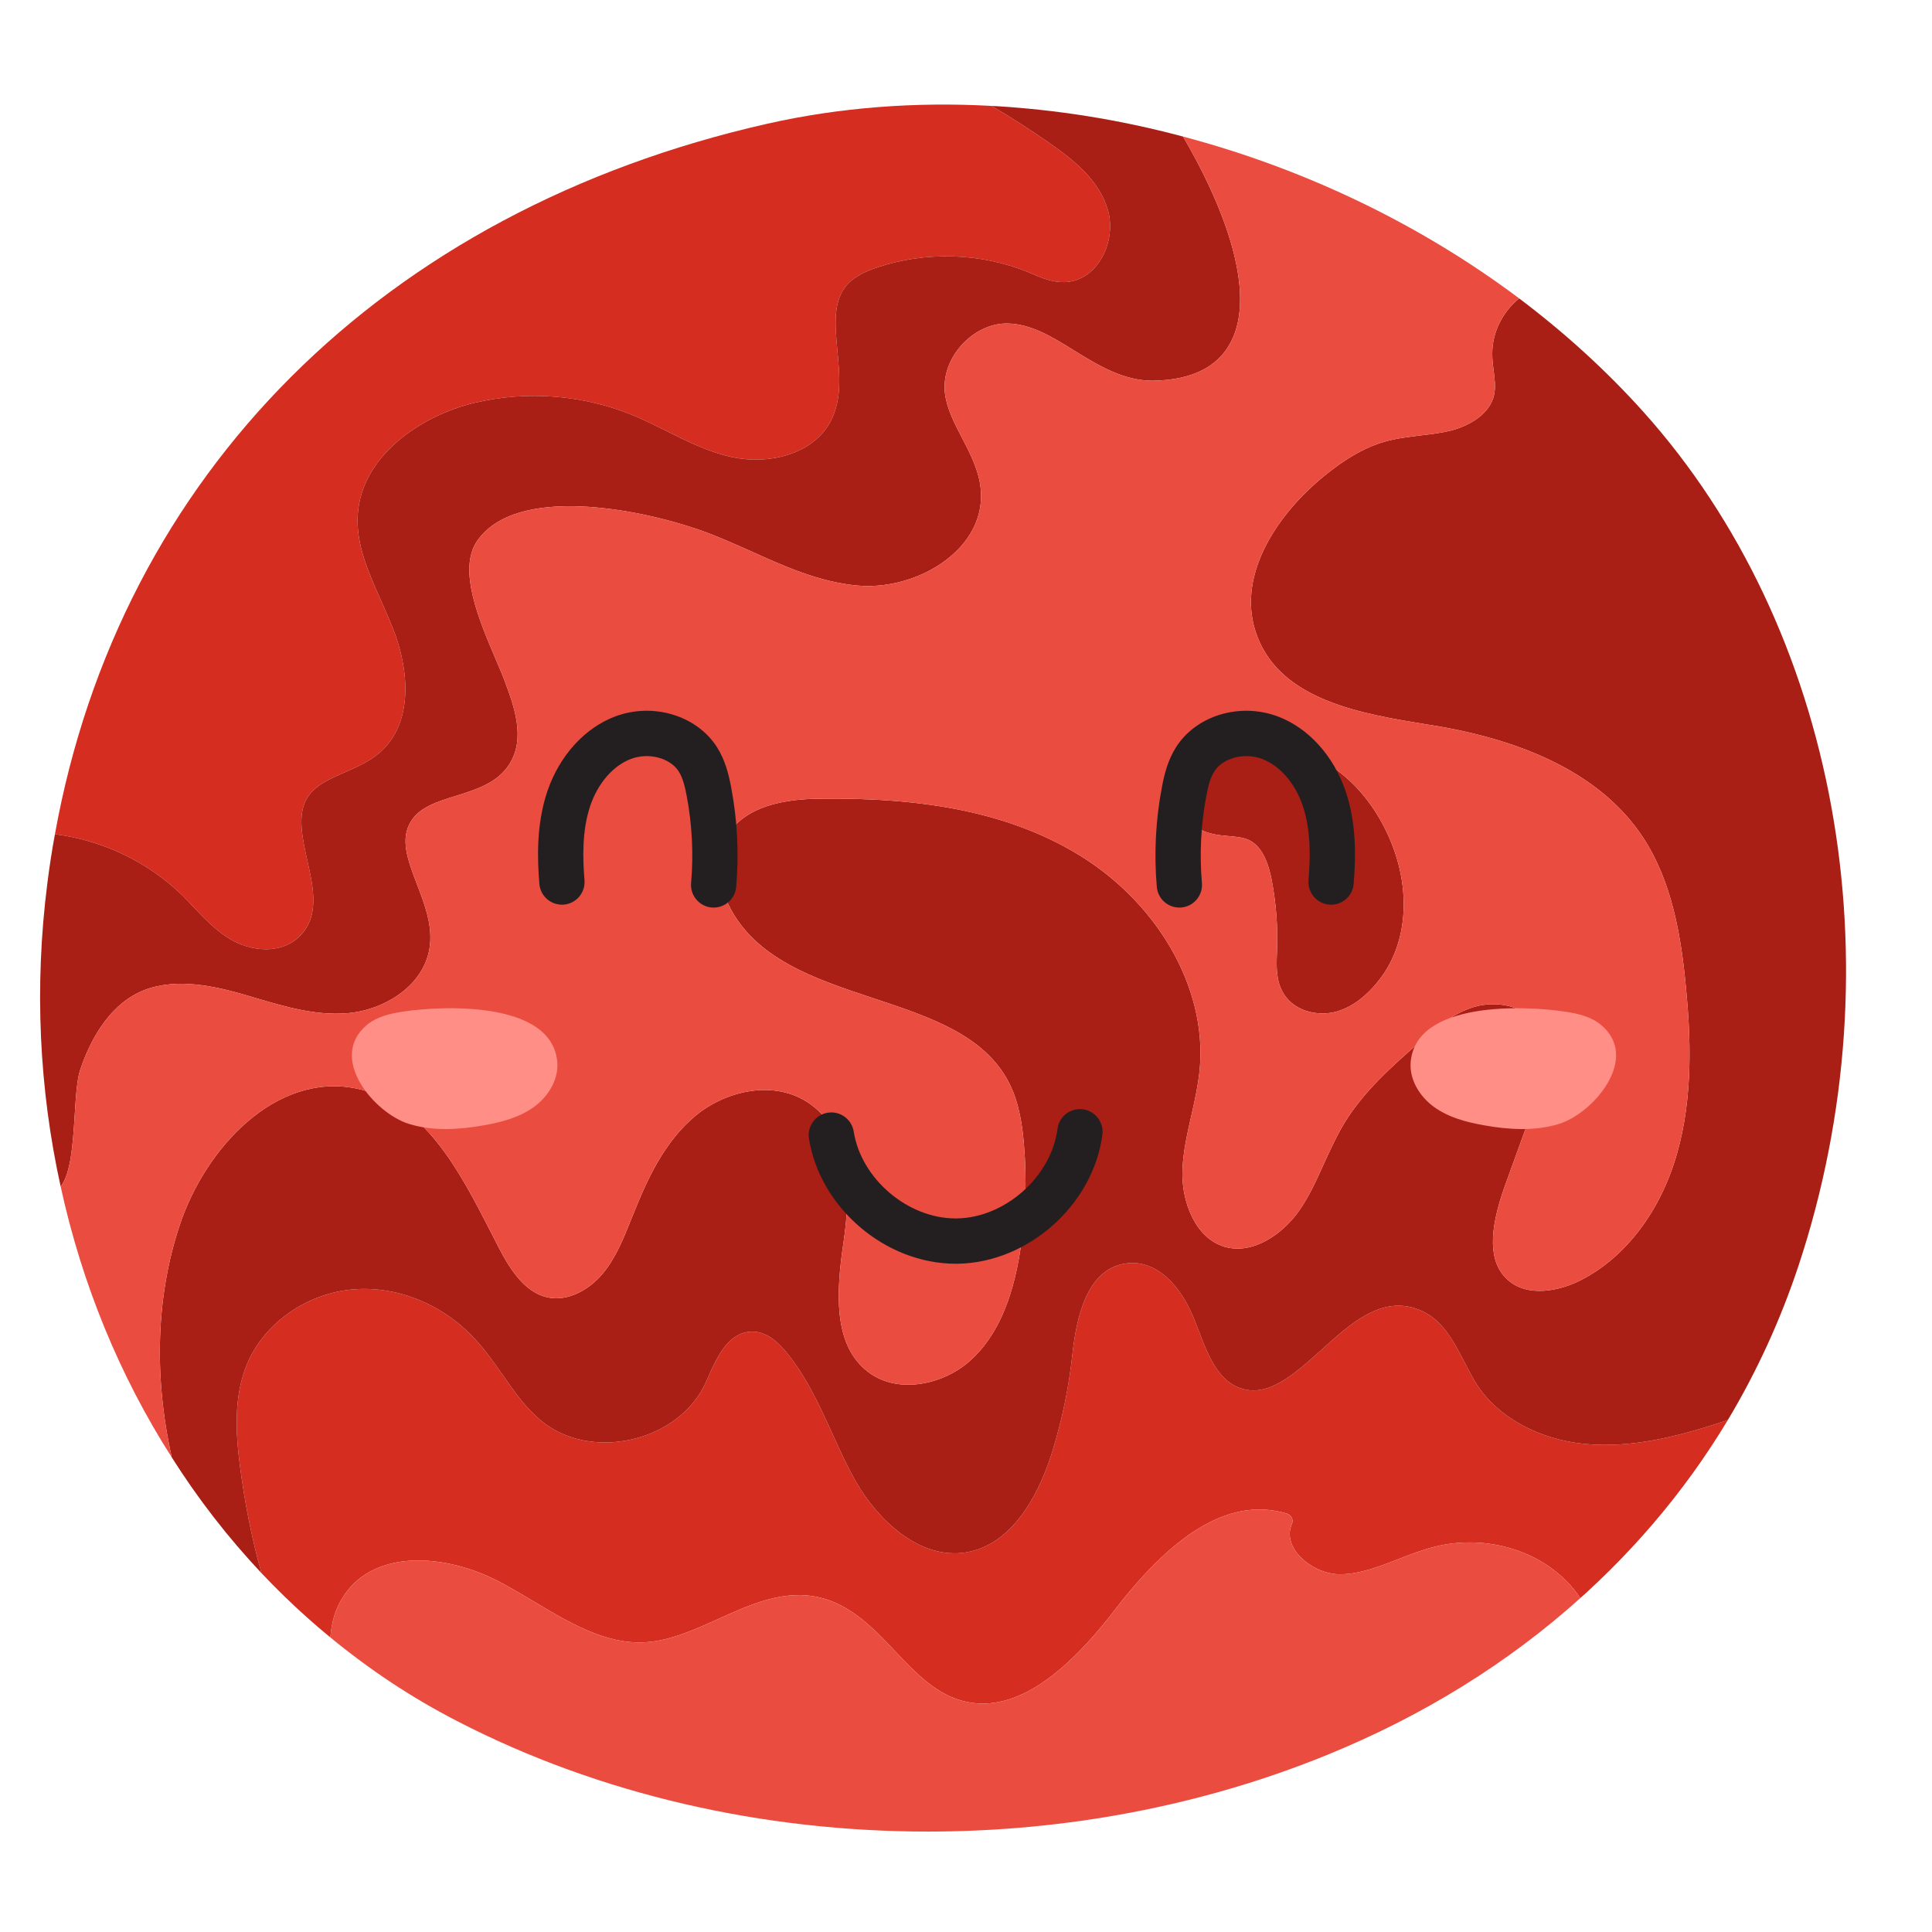 <svg xmlns="http://www.w3.org/2000/svg" xmlns:xlink="http://www.w3.org/1999/xlink" width="800" zoomAndPan="magnify" viewBox="0 0 600 600" height="800" preserveAspectRatio="xMidYMid meet" version="1.0"><path fill="#d52d20" d="M 341.152 81.66 C 338.48 85.41 334.684 87.523 330.559 87.617 C 326.949 87.711 323.762 86.398 320.668 85.082 L 319.449 84.566 C 304.684 78.52 287.527 77.957 272.387 83.066 C 269.434 84.051 265.777 85.551 263.293 88.18 C 258.559 93.289 259.309 100.887 260.059 108.859 C 260.762 116.27 261.465 123.914 258.09 130.574 C 252.605 141.312 238.402 144.406 227.199 141.922 C 219.98 140.328 213.371 137.047 206.996 133.855 C 203.762 132.262 200.387 130.574 197.059 129.168 C 181.496 122.648 163.824 121.195 147.418 125.086 C 130.637 129.07 112.121 141.688 111.09 160.023 C 110.574 169.215 114.418 177.75 118.449 186.801 C 119.719 189.664 120.98 192.57 122.152 195.477 C 127.074 208.047 128.527 224.738 117.746 233.883 C 114.605 236.559 110.809 238.199 107.105 239.84 C 102.328 241.902 97.781 243.871 95.391 247.812 C 92.25 253.016 93.891 260.238 95.438 267.227 C 97.406 275.996 99.418 285.094 92.48 291.285 C 89.668 293.77 86.152 294.801 82.59 294.801 C 78.605 294.801 74.621 293.535 71.48 291.66 C 67.121 289.031 63.652 285.375 60.277 281.855 C 59.105 280.59 57.938 279.371 56.715 278.152 C 46.027 267.695 31.871 260.941 17.059 259.066 C 37.219 147.363 118.871 65.434 238.309 38.422 C 260.762 33.359 284.246 31.578 307.918 32.891 C 313.965 36.406 320.059 40.348 326.105 44.566 C 333.84 49.961 341.34 56.152 344.012 65.012 C 345.652 70.453 344.523 76.973 341.152 81.66 Z M 341.152 81.66 " fill-opacity="1" fill-rule="nonzero"/><path fill="#d52d20" d="M 484.855 501.465 C 486.855 499.777 488.832 498.062 490.773 496.316 C 489.559 494.434 488.145 492.695 486.551 491.102 C 476.473 480.84 460.402 476.617 445.488 480.371 C 441.602 481.352 437.805 482.801 434.152 484.262 C 428.191 486.559 422.57 488.762 416.574 488.906 C 411.23 489.086 405.184 485.945 402.23 481.543 C 400.961 479.617 399.746 476.617 401.195 473.332 C 401.477 472.676 401.477 472.016 401.195 471.414 C 400.918 470.801 400.402 470.332 399.793 470.098 C 383.098 464.984 365.57 474.746 346.211 499.973 C 328.215 523.414 312.32 532.562 297.699 527.871 C 289.969 525.387 284.152 519.293 278.008 512.82 C 271.355 505.789 264.418 498.512 254.762 496.172 C 243.648 493.453 233.203 498.188 223.078 502.781 C 215.715 506.113 208.164 509.531 200.527 510.012 C 188.152 510.801 176.715 503.906 165.609 497.254 C 162.324 495.281 159.039 493.355 155.719 491.57 C 138.836 482.477 116.617 480.887 106.871 495.426 C 104.109 499.504 102.93 503.906 102.605 508.508 C 105.164 510.617 107.773 512.668 110.422 514.664 C 99.938 506.785 90.16 498.043 81.188 488.527 C 78.137 477.555 75.934 466.344 74.484 455 C 73.215 445.105 72.516 433.609 76.781 423.48 C 82.125 410.824 95.434 401.539 109.871 400.414 C 123.465 399.336 137.477 405.051 147.422 415.746 C 150.699 419.258 153.414 423.203 156.133 427 C 159.84 432.395 163.406 437.41 168.184 441.309 C 175.445 447.305 185.945 449.418 196.359 446.98 C 206.719 444.586 215.25 438.02 219.137 429.441 L 219.938 427.66 C 222.699 421.418 226.453 412.984 234.418 413.586 C 238.684 413.965 241.824 417.152 243.84 419.5 C 250.262 427.145 254.387 436.238 258.418 445.051 C 260.711 450.168 263.105 455.414 265.867 460.25 C 272.527 471.836 285.469 484.496 300.039 482.102 C 315.84 479.48 323.668 461.098 326.945 450.355 C 329.852 440.785 331.91 430.945 332.992 421.039 C 334.262 409.32 337.445 393.562 350.344 392.293 C 358.82 391.5 366.648 398.441 371.336 410.867 L 371.902 412.324 C 374.902 420.25 377.996 428.504 384.98 431.035 C 393.699 434.223 401.762 426.957 410.34 419.258 C 419.527 410.914 429.086 402.332 440.434 406.645 C 447.793 409.418 451.348 416.359 454.82 423.059 C 456.09 425.496 457.262 427.793 458.617 429.953 C 465.18 440.082 477.742 447.023 492.176 448.43 C 506.621 449.844 521.199 445.945 532.258 442.434 C 533.707 441.965 535.164 441.488 536.613 440.973 C 522.945 463.73 505.52 484.062 484.855 501.465 Z M 484.855 501.465 " fill-opacity="1" fill-rule="nonzero"/><path fill="#aa1f15" d="M 382.965 104.734 C 379.168 113.547 370.727 118.102 357.793 118.238 C 348.973 118.191 341.246 113.602 333.883 109.047 C 326.809 104.645 320.148 100.512 312.699 100.465 L 312.652 100.465 C 307.496 100.465 302.34 102.996 298.5 107.316 C 294.648 111.676 292.82 117.113 293.477 122.27 C 294.09 126.961 296.34 131.32 298.734 135.918 C 301.352 140.98 304.07 146.137 304.59 152.055 C 305.195 159.086 302.574 165.648 297.086 171.094 C 289.402 178.684 277.215 182.906 266.012 181.828 C 254.387 180.703 243.648 175.922 233.293 171.23 C 228 168.891 222.555 166.406 217.074 164.523 C 198.465 158.051 160.121 150.461 148.125 168.09 C 142.121 176.957 148.871 192.801 153.793 204.344 C 154.875 206.918 155.898 209.258 156.656 211.277 C 159.652 219.297 163.359 229.293 158.148 237.402 C 154.449 243.164 147.934 245.184 141.652 247.152 C 135.887 248.938 130.406 250.629 127.688 254.988 C 124.125 260.613 126.652 267.133 129.516 274.684 C 131.855 280.734 134.203 286.965 133.547 293.348 C 132.23 306.105 119.109 313.887 107.484 314.688 C 97.918 315.391 88.641 312.668 79.688 310.039 C 77.816 309.484 75.98 308.914 74.105 308.402 C 64.875 305.871 53.012 303.523 43.125 308.215 C 33.188 312.992 27.754 323.832 24.938 332.133 C 23.902 335.133 23.531 340.852 23.199 346.387 C 22.598 355.625 22.031 364.305 18.844 368.523 C 12.184 338.363 10.59 306.477 14.723 274.164 C 15.371 269.102 16.125 264.035 17.062 259.066 C 31.875 260.945 46.031 267.699 56.723 278.152 C 57.938 279.375 59.105 280.59 60.273 281.859 C 63.648 285.371 67.125 289.035 71.48 291.656 C 74.621 293.539 78.605 294.797 82.594 294.797 C 86.156 294.797 89.668 293.773 92.484 291.289 C 99.422 285.094 97.406 276 95.434 267.23 C 93.887 260.234 92.25 253.016 95.391 247.812 C 97.785 243.875 102.328 241.906 107.105 239.844 C 110.812 238.195 114.602 236.559 117.742 233.883 C 128.523 224.734 127.074 208.043 122.152 195.477 C 120.984 192.566 119.715 189.66 118.453 186.797 C 114.422 177.75 110.582 169.215 111.094 160.02 C 112.117 141.691 130.641 129.066 147.422 125.09 C 163.828 121.191 181.492 122.648 197.062 129.168 C 200.391 130.57 203.766 132.266 206.996 133.859 C 213.367 137.047 219.98 140.332 227.199 141.926 C 238.402 144.41 252.602 141.312 258.094 130.57 C 261.469 123.91 260.758 116.266 260.055 108.855 C 259.309 100.887 258.562 93.289 263.293 88.176 C 265.777 85.555 269.43 84.051 272.383 83.07 C 287.527 77.957 304.68 78.516 319.449 84.566 L 320.664 85.086 C 323.758 86.395 326.945 87.707 330.555 87.617 C 334.684 87.52 338.48 85.41 341.152 81.656 C 344.527 76.969 345.652 70.449 344.008 65.012 C 341.336 56.152 333.84 49.957 326.109 44.566 C 320.059 40.344 313.961 36.406 307.922 32.887 C 327.789 33.969 347.805 37.156 367.406 42.414 C 378.789 61.734 389.945 88.41 382.965 104.734 Z M 382.965 104.734 " fill-opacity="1" fill-rule="nonzero"/><path fill="#aa1f15" d="M 558.555 393.051 C 552.93 409.977 545.566 426.02 536.613 440.973 C 535.164 441.488 533.707 441.965 532.258 442.434 C 521.199 445.945 506.621 449.844 492.176 448.43 C 477.742 447.023 465.18 440.082 458.617 429.953 C 457.262 427.793 456.09 425.496 454.82 423.059 C 451.348 416.359 447.793 409.418 440.434 406.645 C 429.086 402.332 419.527 410.914 410.34 419.258 C 401.762 426.957 393.699 434.223 384.98 431.035 C 377.996 428.504 374.902 420.25 371.902 412.324 L 371.336 410.867 C 366.648 398.441 358.82 391.5 350.344 392.293 C 337.445 393.562 334.262 409.32 332.992 421.039 C 331.914 430.945 329.852 440.785 326.945 450.355 C 323.668 461.098 315.84 479.48 300.039 482.102 C 285.469 484.496 272.527 471.836 265.867 460.25 C 263.105 455.414 260.711 450.164 258.418 445.051 C 254.387 436.238 250.262 427.145 243.84 419.5 C 241.824 417.152 238.684 413.965 234.418 413.586 C 226.453 412.984 222.699 421.418 219.938 427.656 L 219.137 429.441 C 215.25 438.02 206.719 444.586 196.359 446.98 C 185.949 449.418 175.445 447.305 168.184 441.309 C 163.406 437.41 159.84 432.395 156.133 427 C 153.414 423.203 150.699 419.258 147.422 415.746 C 137.477 405.051 123.469 399.336 109.871 400.414 C 95.434 401.539 82.125 410.82 76.781 423.48 C 72.516 433.609 73.215 445.105 74.484 455 C 75.934 466.344 78.137 477.555 81.188 488.527 C 70.824 477.508 61.5 465.5 53.348 452.605 C 47.723 427.379 48.469 402.477 55.828 380.438 C 63.895 356.234 85.734 333.117 110.391 337.996 C 131.719 342.164 142.734 363.734 152.48 382.73 L 154.828 387.324 C 158.34 394.129 162.891 401.305 169.965 402.898 C 176.758 404.395 183.375 400.035 186.98 395.77 C 191.148 390.891 193.688 384.559 196.125 378.418 L 196.684 377.059 C 200.902 366.508 206.25 354.543 216.094 346.43 C 225.461 338.699 240.699 334.988 251.758 342.965 C 265.074 352.582 263.953 372.137 261.934 386.008 C 259.633 401.484 258.93 417.008 268.73 425.363 C 278.152 433.473 293.109 430.098 301.539 422.355 C 309.371 415.18 314.383 404.113 316.82 388.504 C 318.559 377.574 318.934 366.453 317.992 355.434 C 317.523 349.809 316.586 342.586 313.402 336.348 C 305.805 321.484 288.977 315.902 271.168 309.996 C 253.027 303.992 234.281 297.75 226.121 280.734 C 222.746 273.605 222.465 266.008 225.418 260.289 C 231.652 248.422 248.906 248.145 254.574 248.047 C 288.086 247.578 312.977 252.734 333.09 264.324 C 358.965 279.23 374.855 306.34 372.605 331.801 C 372.137 336.871 371.012 341.887 369.934 346.664 C 368.621 352.438 367.406 357.875 367.215 363.457 C 366.883 373.262 371.246 384.516 380.293 387.188 C 389.145 389.809 398.566 383.109 403.59 375.789 C 406.633 371.434 408.793 366.598 411.133 361.441 C 413.059 357.219 415.074 352.816 417.555 348.684 C 423.648 338.789 432.324 331.145 440.711 323.781 C 445.488 319.566 450.934 314.777 457.773 312.715 C 464.523 310.699 473.621 312.102 477.887 318.719 C 482.051 325.141 480.035 333.16 477.273 340.902 L 467.473 367.957 C 462.137 382.73 462.371 392.113 468.176 397.406 C 474.324 403.035 484.402 400.973 491.152 397.453 C 504.973 390.332 515.809 375.98 520.867 358.062 C 525.934 340.246 524.988 321.203 523.582 306.621 C 522.133 291.188 519.363 273.559 509.895 259.531 C 497.988 241.859 476.004 230.273 444.555 225.203 L 443.34 225.023 C 423.227 221.738 398.199 217.703 390.504 197.77 C 383.477 179.676 396.039 160.59 410.148 148.723 C 414.648 144.969 421.586 139.621 429.785 137.234 C 433.582 136.109 437.48 135.688 441.223 135.219 C 444.465 134.84 447.559 134.461 450.602 133.715 C 456.227 132.266 462.742 128.602 464.008 122.605 C 464.523 120.254 464.199 117.77 463.867 115.094 C 463.633 113.312 463.398 111.441 463.441 109.512 C 463.496 102.996 466.773 96.711 471.793 92.676 C 485.805 103.23 498.789 115.004 510.363 127.898 C 570.695 195.152 589.629 299.211 558.555 393.051 Z M 558.555 393.051 " fill-opacity="1" fill-rule="nonzero"/><path fill="#aa1f15" d="M 431.281 259.797 C 424.113 243.684 410.852 233.062 396.676 232.074 L 381.633 231.027 C 378.129 230.789 373.336 230.461 369.391 232.758 C 364.258 235.746 361.973 242.738 364.18 248.668 C 366.109 253.863 371.043 257.852 377.051 259.078 C 378.52 259.379 380.027 259.516 381.539 259.648 C 383.887 259.852 386.109 260.047 387.961 260.941 C 391.41 262.621 393.719 266.789 395.008 273.691 C 396.324 280.711 396.859 287.887 396.594 295.02 L 396.562 295.848 C 396.398 299.961 396.211 304.621 398.617 308.555 C 401.25 312.855 406.137 314.73 410.738 314.73 C 412.184 314.73 413.602 314.543 414.914 314.191 C 419.711 312.891 424.238 309.559 428.355 304.293 C 437.289 292.867 438.41 275.816 431.281 259.797 Z M 431.281 259.797 " fill-opacity="1" fill-rule="nonzero"/><path fill="#eb4c40" d="M 523.582 306.621 C 522.133 291.188 519.363 273.559 509.895 259.531 C 497.988 241.859 476.004 230.273 444.555 225.203 L 443.34 225.023 C 423.227 221.738 398.199 217.703 390.504 197.77 C 383.477 179.676 396.039 160.59 410.148 148.723 C 414.648 144.969 421.586 139.621 429.785 137.234 C 433.582 136.109 437.48 135.688 441.223 135.219 C 444.465 134.84 447.559 134.461 450.602 133.715 C 456.227 132.266 462.742 128.602 464.008 122.605 C 464.523 120.254 464.199 117.77 463.867 115.094 C 463.633 113.312 463.398 111.441 463.441 109.512 C 463.496 102.996 466.773 96.711 471.793 92.676 C 440.855 69.469 404.848 52.309 367.406 42.414 C 378.789 61.734 389.945 88.41 382.965 104.734 C 379.168 113.547 370.727 118.102 357.793 118.238 C 348.973 118.191 341.246 113.602 333.883 109.047 C 326.809 104.645 320.148 100.512 312.699 100.465 L 312.652 100.465 C 307.496 100.465 302.34 102.996 298.5 107.316 C 294.648 111.676 292.82 117.113 293.477 122.27 C 294.09 126.961 296.34 131.32 298.734 135.918 C 301.352 140.98 304.07 146.137 304.59 152.055 C 305.195 159.086 302.574 165.648 297.086 171.094 C 289.402 178.684 277.215 182.906 266.012 181.828 C 254.387 180.703 243.648 175.922 233.293 171.23 C 228 168.891 222.555 166.406 217.074 164.523 C 198.465 158.051 160.121 150.461 148.125 168.09 C 142.121 176.957 148.871 192.801 153.793 204.344 C 154.875 206.918 155.898 209.258 156.656 211.277 C 159.652 219.297 163.359 229.293 158.148 237.402 C 154.449 243.164 147.934 245.184 141.652 247.152 C 135.887 248.938 130.406 250.629 127.688 254.988 C 124.125 260.613 126.652 267.133 129.516 274.684 C 131.855 280.734 134.203 286.965 133.547 293.348 C 132.23 306.105 119.109 313.887 107.484 314.688 C 97.918 315.391 88.641 312.668 79.688 310.039 C 77.816 309.484 75.98 308.914 74.105 308.402 C 64.875 305.871 53.012 303.523 43.125 308.215 C 33.188 312.992 27.754 323.832 24.938 332.133 C 23.902 335.133 23.531 340.852 23.199 346.387 C 22.598 355.625 22.027 364.305 18.844 368.523 C 25.449 398.812 37.176 427.324 53.348 452.605 C 47.723 427.379 48.469 402.477 55.828 380.438 C 63.895 356.234 85.734 333.117 110.391 337.996 C 131.719 342.164 142.734 363.734 152.48 382.73 L 154.828 387.324 C 158.34 394.129 162.891 401.305 169.965 402.898 C 176.758 404.395 183.375 400.035 186.98 395.77 C 191.148 390.891 193.688 384.559 196.125 378.418 L 196.684 377.059 C 200.902 366.508 206.25 354.543 216.094 346.43 C 225.461 338.699 240.699 334.988 251.758 342.965 C 265.074 352.582 263.953 372.137 261.934 386.008 C 259.633 401.484 258.93 417.008 268.73 425.363 C 278.152 433.473 293.109 430.098 301.539 422.355 C 309.371 415.18 314.383 404.113 316.82 388.504 C 318.559 377.574 318.934 366.453 317.992 355.434 C 317.523 349.809 316.586 342.586 313.402 336.348 C 305.805 321.484 288.977 315.902 271.168 309.996 C 253.027 303.992 234.281 297.75 226.117 280.734 C 222.746 273.605 222.465 266.008 225.418 260.289 C 231.652 248.422 248.906 248.145 254.574 248.047 C 288.086 247.578 312.977 252.734 333.09 264.324 C 358.965 279.23 374.855 306.34 372.605 331.801 C 372.137 336.871 371.012 341.887 369.934 346.664 C 368.621 352.438 367.406 357.875 367.215 363.457 C 366.883 373.262 371.246 384.516 380.293 387.188 C 389.145 389.809 398.566 383.109 403.59 375.789 C 406.633 371.434 408.793 366.598 411.133 361.441 C 413.059 357.219 415.074 352.816 417.555 348.684 C 423.648 338.789 432.324 331.145 440.711 323.781 C 445.488 319.566 450.934 314.777 457.773 312.715 C 464.523 310.699 473.621 312.102 477.887 318.719 C 482.051 325.141 480.035 333.16 477.273 340.902 L 467.473 367.957 C 462.137 382.73 462.371 392.113 468.176 397.406 C 474.324 403.035 484.402 400.973 491.152 397.453 C 504.973 390.332 515.809 375.98 520.867 358.062 C 525.934 340.246 524.988 321.203 523.582 306.621 Z M 428.355 304.297 C 424.234 309.562 419.715 312.895 414.91 314.191 C 413.605 314.543 412.184 314.73 410.734 314.73 C 406.137 314.73 401.25 312.859 398.621 308.555 C 396.211 304.621 396.398 299.965 396.562 295.852 L 396.598 295.016 C 396.859 287.883 396.328 280.707 395.012 273.695 C 393.719 266.789 391.406 262.621 387.957 260.945 C 386.105 260.047 383.891 259.848 381.543 259.648 C 380.031 259.516 378.52 259.379 377.051 259.074 C 371.039 257.848 366.109 253.859 364.184 248.668 C 361.969 242.734 364.266 235.746 369.395 232.758 C 373.336 230.461 378.133 230.785 381.633 231.027 L 396.68 232.074 C 410.852 233.062 424.117 243.688 431.281 259.793 C 438.406 275.82 437.293 292.863 428.355 304.297 Z M 94.273 501.34 C 99.16 505.777 104.246 510 109.52 513.988 C 107.18 512.207 104.875 510.379 102.605 508.508 C 99.773 506.184 97 503.797 94.273 501.34 Z M 94.273 501.34 " fill-opacity="1" fill-rule="nonzero"/><path fill="#eb4c40" d="M 490.773 496.312 C 468.414 516.43 441.93 532.891 412.07 545.035 C 373.07 560.934 330.512 568.812 288.184 568.812 C 236.902 568.812 185.996 557.277 141.934 534.484 C 127.824 527.219 114.699 518.496 102.605 508.504 C 102.934 503.91 104.105 499.5 106.871 495.422 C 116.621 480.883 138.84 482.48 155.715 491.578 C 159.043 493.359 162.324 495.281 165.605 497.25 C 176.715 503.91 188.152 510.805 200.527 510.008 C 208.168 509.539 215.715 506.113 223.074 502.785 C 233.199 498.188 243.652 493.453 254.762 496.172 C 264.418 498.516 271.355 505.785 278.012 512.82 C 284.152 519.293 289.965 525.387 297.699 527.875 C 312.32 532.562 328.211 523.418 346.211 499.969 C 365.57 474.742 383.102 464.984 399.789 470.098 C 400.398 470.332 400.914 470.801 401.195 471.41 C 401.477 472.02 401.477 472.676 401.195 473.332 C 399.742 476.617 400.961 479.617 402.227 481.539 C 405.18 485.949 411.227 489.09 416.57 488.902 C 422.57 488.762 428.195 486.559 434.148 484.262 C 437.805 482.805 441.602 481.352 445.492 480.367 C 460.398 476.617 476.477 480.836 486.555 491.105 C 488.148 492.703 489.555 494.438 490.773 496.312 Z M 490.773 496.312 " fill-opacity="1" fill-rule="nonzero"/><path fill="#231f20" d="M 221.641 281.855 C 221.438 281.855 221.234 281.848 221.027 281.832 C 217.16 281.496 214.293 278.09 214.629 274.219 C 215.406 265.188 214.949 256.086 213.258 247.164 C 212.746 244.445 212.094 241.648 210.812 239.621 C 208.145 235.383 201.488 233.613 195.996 235.676 C 190.438 237.754 185.695 243.203 183.312 250.25 C 180.691 258.004 180.977 266.672 181.52 273.359 C 181.832 277.23 178.949 280.625 175.078 280.938 C 171.211 281.227 167.82 278.371 167.504 274.496 C 166.852 266.461 166.547 255.938 169.988 245.742 C 173.715 234.73 181.598 226.039 191.07 222.496 C 202.867 218.082 216.473 222.219 222.711 232.121 C 225.238 236.133 226.301 240.465 227.074 244.547 C 229.004 254.73 229.527 265.121 228.637 275.43 C 228.324 279.094 225.25 281.855 221.641 281.855 Z M 221.641 281.855 " fill-opacity="1" fill-rule="nonzero"/><path fill="#231f20" d="M 366.254 281.855 C 362.641 281.859 359.57 279.09 359.258 275.426 C 358.367 265.105 358.895 254.715 360.824 244.547 C 361.594 240.461 362.66 236.129 365.188 232.117 C 371.418 222.219 385.008 218.082 396.828 222.496 C 406.305 226.043 414.184 234.734 417.906 245.742 C 421.355 255.949 421.043 266.473 420.391 274.5 C 420.074 278.375 416.703 281.262 412.812 280.938 C 408.945 280.625 406.062 277.23 406.375 273.355 C 406.922 266.676 407.207 258.012 404.582 250.246 C 402.203 243.203 397.461 237.754 391.902 235.672 C 386.395 233.617 379.75 235.387 377.082 239.617 C 375.805 241.645 375.152 244.441 374.637 247.164 C 372.949 256.074 372.488 265.176 373.266 274.219 C 373.602 278.09 370.734 281.496 366.863 281.832 C 366.66 281.848 366.457 281.855 366.254 281.855 Z M 366.254 281.855 " fill-opacity="1" fill-rule="nonzero"/><path fill="#231f20" d="M 296.773 392.465 C 275.004 392.465 254.641 375.148 251.23 353.609 C 250.625 349.773 253.242 346.168 257.078 345.562 C 260.895 344.949 264.516 347.57 265.125 351.41 C 267.449 366.117 281.895 378.398 296.773 378.398 C 296.895 378.398 297.012 378.398 297.133 378.395 C 312.141 378.195 326.465 365.449 328.418 350.566 C 328.922 346.715 332.426 343.988 336.305 344.504 C 340.152 345.012 342.863 348.543 342.359 352.395 C 339.504 374.195 319.297 392.172 297.324 392.465 C 297.141 392.465 296.957 392.465 296.773 392.465 Z M 296.773 392.465 " fill-opacity="1" fill-rule="nonzero"/><path fill="#ff8f86" d="M 173.059 329.688 C 173.582 335.203 170.277 340.562 165.781 343.801 C 161.289 347.043 155.766 348.496 150.312 349.469 C 142.594 350.844 134.512 351.355 127.02 349.047 C 116.25 345.719 101.699 328.574 113.918 318.32 C 116.977 315.758 121.043 314.789 124.984 314.188 C 137.605 312.262 171.266 310.816 173.059 329.688 Z M 173.059 329.688 " fill-opacity="1" fill-rule="nonzero"/><path fill="#ff8f86" d="M 438.109 329.688 C 437.586 335.203 440.891 340.562 445.383 343.801 C 449.875 347.043 455.398 348.496 460.852 349.469 C 468.57 350.844 476.652 351.355 484.145 349.047 C 494.914 345.719 509.465 328.574 497.246 318.32 C 494.191 315.758 490.121 314.789 486.18 314.188 C 473.559 312.262 439.898 310.816 438.109 329.688 Z M 438.109 329.688 " fill-opacity="1" fill-rule="nonzero"/></svg>
